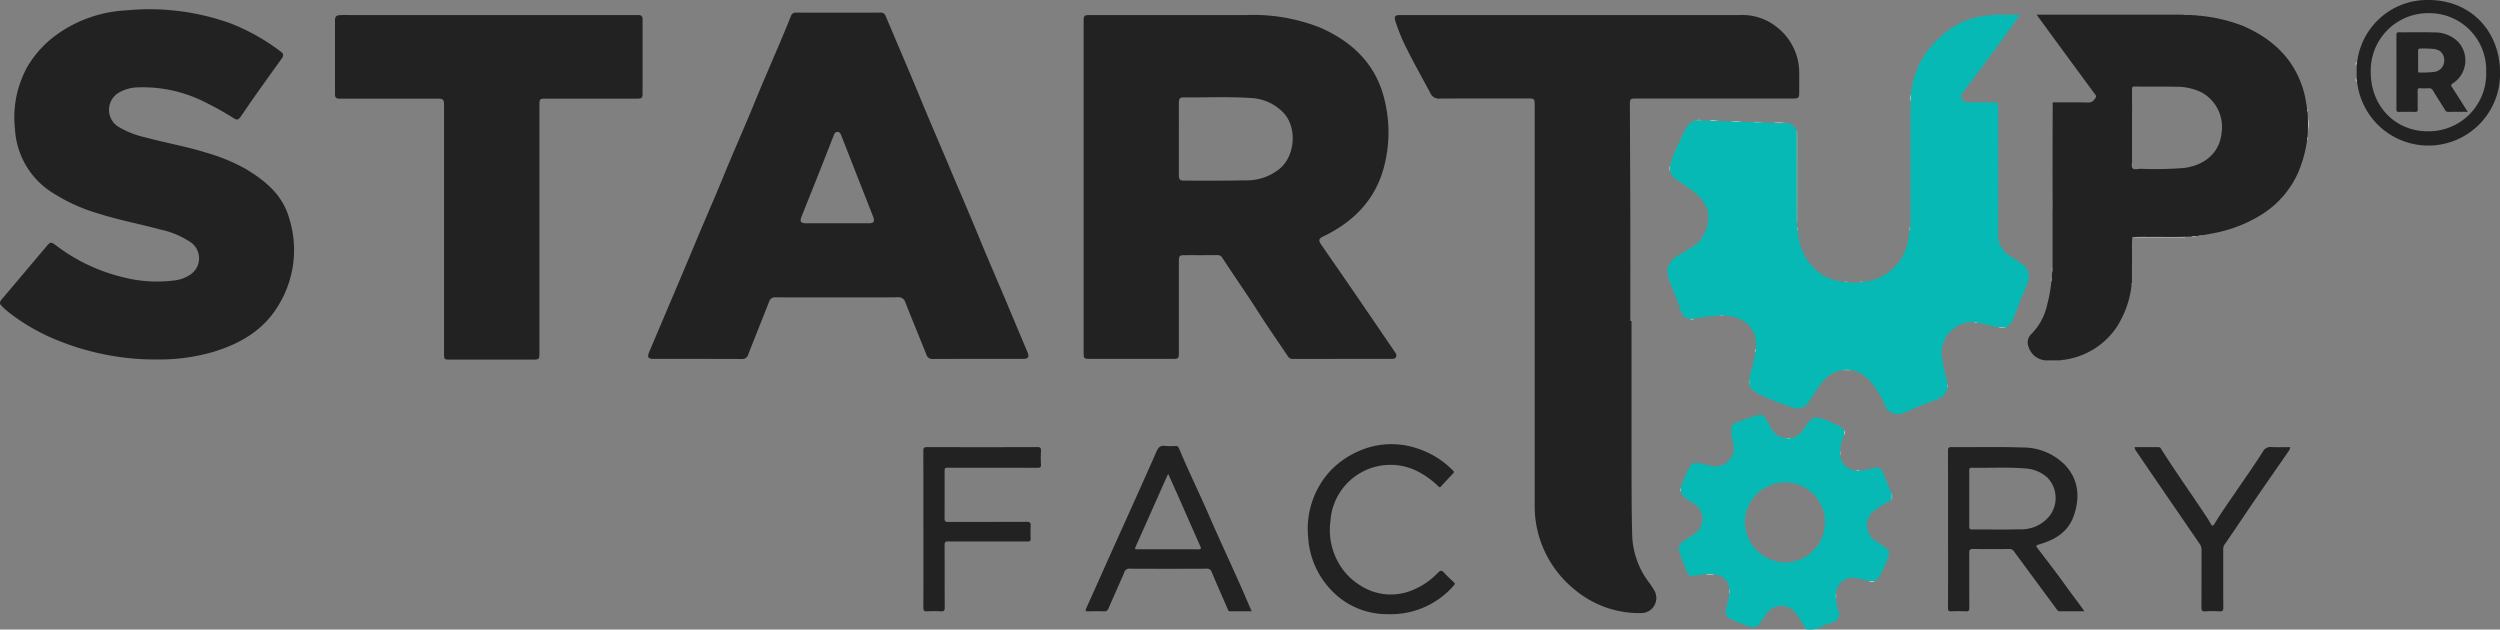 <svg xmlns="http://www.w3.org/2000/svg" width="394" height="99.211" viewBox="0 0 394 99.211">
  <rect x="0" y="0" width="394" height="99.211" fill="#808080" stroke="none"/>
  <g id="Grupo_85" data-name="Grupo 85" transform="translate(-434.378 -1347.203)">
    <path id="Trazado_465" data-name="Trazado 465" d="M118.855,5.976c-.014.166-.041.33-.041.5q-.02,5.374-.035,10.748c0,1.893.016,3.784.025,5.678-.147-.18-.082-.392-.082-.588q-.008-7.858,0-15.719c0-.207-.1-.45.133-.613" transform="translate(639.058 1357.353)" fill="#fcfcfc"/>
    <path id="Trazado_466" data-name="Trazado 466" d="M104.014,22.219a8.6,8.6,0,0,1-.084-.877q0-6.865,0-13.731c.12.123.087.275.087.422q0,7.09-.005,14.186" transform="translate(613.588 1360.172)" fill="#fcfcfc"/>
    <path id="Trazado_467" data-name="Trazado 467" d="M123.351,13.841a1.287,1.287,0,0,1,.262-.057l8.173-.033c-.177.15-.39.087-.588.087q-3.923.008-7.846,0" transform="translate(647.078 1370.76)" fill="#fcfcfc"/>
    <path id="Trazado_468" data-name="Trazado 468" d="M104.845,7.252a12.312,12.312,0,0,1-2.239-.079,11.191,11.191,0,0,1,2.239.079" transform="translate(611.306 1359.384)" fill="#fcfcfc"/>
    <path id="Trazado_469" data-name="Trazado 469" d="M133.507,9.054l-.005-2.22a5.909,5.909,0,0,1,.005,2.22" transform="translate(664.582 1358.832)" fill="#fcfcfc"/>
    <path id="Trazado_470" data-name="Trazado 470" d="M118.422,20.906l1.891,0a4.142,4.142,0,0,1-1.891,0" transform="translate(638.579 1383.097)" fill="#fcfcfc"/>
    <path id="Trazado_471" data-name="Trazado 471" d="M101.9,7.175a9.121,9.121,0,0,1-1.787-.087,7.146,7.146,0,0,1,1.787.087" transform="translate(607.003 1359.246)" fill="#fcfcfc"/>
    <path id="Trazado_472" data-name="Trazado 472" d="M100.565,7.13a8.351,8.351,0,0,1-1.689-.079,6.38,6.38,0,0,1,1.689.079" transform="translate(604.875 1359.174)" fill="#fcfcfc"/>
    <path id="Trazado_473" data-name="Trazado 473" d="M103.071,7.215a8.653,8.653,0,0,1-1.7-.079,6.029,6.029,0,0,1,1.7.079" transform="translate(609.177 1359.315)" fill="#fcfcfc"/>
    <path id="Trazado_475" data-name="Trazado 475" d="M98.668,33.345a2.367,2.367,0,0,1,1.376.008l-1.376-.008" transform="translate(604.516 1404.377)" fill="#fcfcfc"/>
    <path id="Trazado_476" data-name="Trazado 476" d="M118.8,15.338a5.636,5.636,0,0,1-.076,1.37,3.863,3.863,0,0,1,.076-1.37" transform="translate(639.063 1373.496)" fill="#fcfcfc"/>
    <path id="Trazado_477" data-name="Trazado 477" d="M106.614,21.529a1.987,1.987,0,0,1,1.264.008l-1.264-.008" transform="translate(618.218 1384)" fill="#fcfcfc"/>
    <path id="Trazado_478" data-name="Trazado 478" d="M115.6,18.989l1.218-.005a1.814,1.814,0,0,1-1.218.005" transform="translate(633.708 1379.783)" fill="#fcfcfc"/>
    <path id="Trazado_479" data-name="Trazado 479" d="M109.408,29.695c.005-.371.011-.741.019-1.109a1.267,1.267,0,0,1-.019,1.109" transform="translate(623.036 1396.34)" fill="#fcfcfc"/>
    <path id="Trazado_480" data-name="Trazado 480" d="M110.6,5.526a4.254,4.254,0,0,1-.079,1.114,3.074,3.074,0,0,1,.079-1.114" transform="translate(624.94 1356.577)" fill="#fcfcfc"/>
    <path id="Trazado_481" data-name="Trazado 481" d="M96.682,9.615c0,.33,0,.659.005.989a1.271,1.271,0,0,1-.005-.989" transform="translate(600.923 1363.628)" fill="#fcfcfc"/>
    <path id="Trazado_482" data-name="Trazado 482" d="M108.1,33.665l.994,0a1.216,1.216,0,0,1-.994,0" transform="translate(620.782 1405.093)" fill="#fcfcfc"/>
    <path id="Trazado_484" data-name="Trazado 484" d="M98.991,7.1l-.883,0a.97.97,0,0,1,.883,0" transform="translate(603.551 1359.101)" fill="#fcfcfc"/>
    <path id="Trazado_485" data-name="Trazado 485" d="M106.277,35.3a1.1,1.1,0,0,1,0-.918V35.3" transform="translate(617.464 1406.34)" fill="#fcfcfc"/>
    <path id="Trazado_486" data-name="Trazado 486" d="M100.031,34.1a1.314,1.314,0,0,1,.008.929l-.008-.929" transform="translate(606.866 1405.85)" fill="#fcfcfc"/>
    <path id="Trazado_487" data-name="Trazado 487" d="M104.215,25.4a1.09,1.09,0,0,1-.913,0l.913,0" transform="translate(612.507 1390.839)" fill="#fcfcfc"/>
    <path id="Trazado_488" data-name="Trazado 488" d="M97.739,18.5h.768a.8.8,0,0,1-.768,0" transform="translate(602.914 1378.94)" fill="#fcfcfc"/>
    <path id="Trazado_489" data-name="Trazado 489" d="M106.673,25.716l.008-.768a.78.78,0,0,1-.008.768" transform="translate(618.32 1390.067)" fill="#fcfcfc"/>
    <path id="Trazado_490" data-name="Trazado 490" d="M126.768,13.794a1.6,1.6,0,0,1,.689-.082c-.212.166-.458.065-.689.082" transform="translate(652.97 1370.685)" fill="#fcfcfc"/>
    <path id="Trazado_491" data-name="Trazado 491" d="M118.762,16.114a1.418,1.418,0,0,1-.087.673c.022-.223-.079-.466.087-.673" transform="translate(638.996 1374.834)" fill="#fcfcfc"/>
    <path id="Trazado_492" data-name="Trazado 492" d="M101.267,22.045V22.7a.616.616,0,0,1,0-.654" transform="translate(608.835 1385.061)" fill="#fcfcfc"/>
    <path id="Trazado_494" data-name="Trazado 494" d="M108.071,27.282a.965.965,0,0,1-.714-.005l.714.005" transform="translate(619.499 1394.083)" fill="#fcfcfc"/>
    <path id="Trazado_495" data-name="Trazado 495" d="M123.307,16.967a1.25,1.25,0,0,1,.076-.575c-.008.193.071.4-.076.575" transform="translate(646.994 1375.314)" fill="#fcfcfc"/>
    <path id="Trazado_496" data-name="Trazado 496" d="M112.659,22.837c0-.183-.005-.365-.005-.548a.438.438,0,0,1,.005.548" transform="translate(628.633 1385.481)" fill="#fcfcfc"/>
    <path id="Trazado_497" data-name="Trazado 497" d="M106.5,26.76a.709.709,0,0,1-.005-.6c0,.2,0,.4.005.6" transform="translate(617.907 1392.159)" fill="#fcfcfc"/>
    <path id="Trazado_498" data-name="Trazado 498" d="M97.3,28.3c0,.183,0,.362,0,.545a.442.442,0,0,1,0-.545" transform="translate(601.985 1395.846)" fill="#fcfcfc"/>
    <path id="Trazado_499" data-name="Trazado 499" d="M136.294,4.57a1.285,1.285,0,0,1,.079.591c-.155-.18-.073-.392-.079-.591" transform="translate(669.367 1354.928)" fill="#fcfcfc"/>
    <path id="Trazado_500" data-name="Trazado 500" d="M99.491,18.361a.7.7,0,0,1,.6,0h-.6" transform="translate(605.936 1378.594)" fill="#fcfcfc"/>
    <path id="Trazado_501" data-name="Trazado 501" d="M127.183,13.758a1.051,1.051,0,0,1,.564-.087c-.169.153-.373.071-.564.087" transform="translate(653.686 1370.614)" fill="#fcfcfc"/>
    <path id="Trazado_502" data-name="Trazado 502" d="M104.062,13.773a.929.929,0,0,1-.087-.561c.155.169.068.373.087.561" transform="translate(613.656 1369.83)" fill="#fcfcfc"/>
    <path id="Trazado_503" data-name="Trazado 503" d="M133.547,6.9a1.042,1.042,0,0,1-.082-.561c.147.169.065.373.082.561" transform="translate(664.51 1357.985)" fill="#fcfcfc"/>
    <path id="Trazado_504" data-name="Trazado 504" d="M110.566,13.172a1.023,1.023,0,0,1-.079.583c.011-.2-.074-.406.079-.583" transform="translate(624.872 1369.761)" fill="#fcfcfc"/>
    <path id="Trazado_505" data-name="Trazado 505" d="M136.364,3.644a1.135,1.135,0,0,1-.079.561c.014-.188-.063-.39.079-.561" transform="translate(669.366 1353.332)" fill="#fcfcfc"/>
    <path id="Trazado_506" data-name="Trazado 506" d="M108.143,16.37a.974.974,0,0,1-.575.084c.174-.158.381-.071.575-.084" transform="translate(619.863 1375.255)" fill="#fcfcfc"/>
    <path id="Trazado_507" data-name="Trazado 507" d="M139.843,8.358a1.125,1.125,0,0,1,.561.079c-.188-.014-.39.063-.561-.079" transform="translate(675.516 1361.454)" fill="#fcfcfc"/>
    <path id="Trazado_508" data-name="Trazado 508" d="M133.465,8.547a1.106,1.106,0,0,1,.082-.578c-.011.2.071.4-.082.578" transform="translate(664.506 1360.79)" fill="#fcfcfc"/>
    <path id="Trazado_509" data-name="Trazado 509" d="M101.637,20.245a.9.9,0,0,1-.084.558c.016-.188-.068-.39.084-.558" transform="translate(609.475 1381.957)" fill="#fcfcfc"/>
    <path id="Trazado_510" data-name="Trazado 510" d="M114.2,18.7a.978.978,0,0,1,.583.082c-.2-.011-.406.076-.583-.082" transform="translate(631.306 1379.284)" fill="#fcfcfc"/>
    <path id="Trazado_511" data-name="Trazado 511" d="M107.274,16.452a.953.953,0,0,1-.575-.084c.193.014.4-.071.575.084" transform="translate(618.364 1375.253)" fill="#fcfcfc"/>
    <path id="Trazado_512" data-name="Trazado 512" d="M148.6,50.16c-1.1-.1-2.128-.534-3.212-.706-.183-.1-.4,0-.583-.079a4.889,4.889,0,0,0-5.146,4.814,19.345,19.345,0,0,0,.7,3.727c.076.414.147.828.221,1.245a1.151,1.151,0,0,1,.005.545,2.318,2.318,0,0,1-1.73,1.853c-1.692.632-3.362,1.338-5.021,2.057a2.24,2.24,0,0,1-3.133-1.2,11.649,11.649,0,0,0-2.871-4.3,4.324,4.324,0,0,0-2.441-1.191,3.236,3.236,0,0,0-1.264-.005A4.823,4.823,0,0,0,120.9,58.8c-.9,1.033-1.482,2.286-2.335,3.354a1.959,1.959,0,0,1-2.354.659,36.889,36.889,0,0,1-5.168-2.024,8.084,8.084,0,0,1-1.267-.825,1.031,1.031,0,0,1-.384-.815,2.043,2.043,0,0,1,0-.657c.063-1.191.591-2.278.755-3.446.041-.3.114-.6.172-.9.123-.172,0-.381.087-.561.3-3.381-1.956-5.174-5.089-5.247a.814.814,0,0,0-.6,0,29.934,29.934,0,0,0-4,.479,2.289,2.289,0,0,1-.771,0c-1.049-.087-1.3-.943-1.539-1.711-.392-1.253-.915-2.449-1.4-3.664a4.367,4.367,0,0,1-.469-2.757,3.64,3.64,0,0,1,1.923-2c.91-.553,1.817-1.106,2.692-1.716a5.9,5.9,0,0,0,1.746-4.588c-.305-2-1.632-3.16-3.155-4.212-.678-.471-1.379-.915-2.041-1.408a1.907,1.907,0,0,1-.8-1.144,3.876,3.876,0,0,1-.005-.989,17.322,17.322,0,0,1,1.452-3.675,15.78,15.78,0,0,1,1.136-2.3,2.106,2.106,0,0,1,1.463-1.076,2.479,2.479,0,0,1,.885,0c.4.008.806.016,1.21.027.558.125,1.131-.014,1.689.076l1.673.03c.591.144,1.2-.022,1.787.087q.826.016,1.648.03c.561.128,1.136-.019,1.7.079.556.011,1.109.019,1.665.027.744.136,1.5-.011,2.239.082a1.608,1.608,0,0,1,1.368,1.144,2.071,2.071,0,0,1,.03.608q0,6.7.005,13.4a1.288,1.288,0,0,0,.046.6c.011.218.019.436.027.654.09.177-.033.387.09.558a9.068,9.068,0,0,0,2.239,5.549,7.348,7.348,0,0,0,5.105,2.471c.18.109.392,0,.575.084a10.131,10.131,0,0,0,1.8,0c.183-.084.392.025.572-.084a7.361,7.361,0,0,0,3.961-1.479,7.761,7.761,0,0,0,3.163-5.3c.068-.444.152-.885.232-1.327.1-.185,0-.4.076-.583.014-.24.041-.479.041-.719q0-9.329,0-18.662c0-.112-.008-.223-.014-.332.131-.365,0-.746.079-1.114a13.531,13.531,0,0,1,2.615-6.9A17.426,17.426,0,0,1,140.3,3.7a12.209,12.209,0,0,1,5.65-2.536c.4-.082.8-.117,1.2-.177.335-.1.689.046,1.022-.082h3.879c-.55.757-1.054,1.43-1.536,2.117-2.43,3.465-5.013,6.822-7.533,10.219a.772.772,0,0,0-.139.877,1,1,0,0,0,.9.616c1.43-.027,2.863.011,4.294-.019.444-.008.556.12.556.558-.014,6.626.005,13.254-.019,19.879a4.056,4.056,0,0,0,2.171,3.978,12.418,12.418,0,0,1,1.373.918,2.4,2.4,0,0,1,1.054,3.207,12.4,12.4,0,0,1-.569,1.487c-.681,1.425-1.079,2.961-1.771,4.381a1.794,1.794,0,0,1-1.008,1.03,5.059,5.059,0,0,1-1.218.005" transform="translate(600.704 1348.612)" fill="#07b9b4"/>
    <path id="Trazado_513" data-name="Trazado 513" d="M127.885,39.163a16.9,16.9,0,0,1,2.711-1.67,2.551,2.551,0,0,0,.019-1.112c-.417-1.03-.836-2.06-1.25-3.092-.343-.85-.747-1.046-1.645-.861a9.6,9.6,0,0,1-2,.4,1.087,1.087,0,0,1-.714-.005,2.6,2.6,0,0,1-2.444-2.441.788.788,0,0,1-.005-.6,5.965,5.965,0,0,1,.586-2.536,2.083,2.083,0,0,0,.011-.768c-.142-.163-.221-.371-.439-.482a15.051,15.051,0,0,0-3.585-1.485,1.221,1.221,0,0,0-1.25.354,17.548,17.548,0,0,0-1.188,1.558,2.843,2.843,0,0,1-1.817,1.275,1.625,1.625,0,0,1-.913,0,2.56,2.56,0,0,1-2.106-1.237c-.381-.558-.662-1.185-1.013-1.768a1.043,1.043,0,0,0-1.379-.567,28.681,28.681,0,0,0-3.288,1.122,1.215,1.215,0,0,0-.809,1.291,8.733,8.733,0,0,0,.4,2.3,2.963,2.963,0,0,1-2.787,3.332,17.457,17.457,0,0,1-2.209-.411c-.646-.125-1.373-.4-1.812.313A11.48,11.48,0,0,0,97.435,35.6a1.267,1.267,0,0,0,0,.545c.1.61.594.885,1.024,1.221.621.485,1.4.76,1.863,1.455a2.789,2.789,0,0,1-.662,3.907c-.572.46-1.223.823-1.836,1.234a1.443,1.443,0,0,0-.643,1.654c.286,1.09.853,2.073,1.169,3.157a.921.921,0,0,0,.967.643c.689.011,1.335-.286,2.021-.24a3.766,3.766,0,0,1,1.376.005c1.37.259,2.209.926,2.34,2.223a1.763,1.763,0,0,1,.005.929,8.051,8.051,0,0,1-.354,1.7c-.43,1.408-.207,1.853.888,2.329.806.351,1.621.692,2.452.975,1.087.371,1.381.24,2.019-.7.33-.49.648-.986,1.005-1.455a2.865,2.865,0,0,1,4.362-.049,12.885,12.885,0,0,1,1.468,2.308c.074.161.169.4.392.4a3.848,3.848,0,0,0,1.7-.144,25.038,25.038,0,0,1,2.392-.981,1.27,1.27,0,0,0,.91-1.695,8.981,8.981,0,0,1-.4-1.929,1.644,1.644,0,0,1,0-.918,2.643,2.643,0,0,1,3.2-2.406c.646.139,1.291.292,1.937.439a3.2,3.2,0,0,0,.994-.005,1.8,1.8,0,0,0,.716-.67,24.9,24.9,0,0,0,1.362-3c.292-.76.2-1.041-.469-1.586-.542-.441-1.174-.755-1.716-1.2a2.9,2.9,0,0,1-.038-4.593M113.669,47.3a6.519,6.519,0,0,1-6.16-6.345,6.329,6.329,0,0,1,6.359-6.252,6.228,6.228,0,0,1,6.261,6.628,6.293,6.293,0,0,1-6.459,5.969" transform="translate(601.848 1388.542)" fill="#07b9b4"/>
    <path id="Trazado_514" data-name="Trazado 514" d="M161.432,17.053c-.008-.256-.019-.515-.027-.774-.12-.174-.005-.381-.082-.561-.128-.738-.213-1.485-.392-2.209-1.319-5.3-4.792-8.7-9.68-10.821A25.385,25.385,0,0,0,144.667,1.1c-.215-.09-.46.041-.673-.087-.259-.008-.518-.019-.776-.03-.488-.084-.986.049-1.471-.076H118.7c1.011,1.384,1.929,2.648,2.855,3.909q3.057,4.172,6.13,8.342c.2.267.526.531.311.845-.251.36-.509.755-1.106.744-1.877-.044-3.754-.022-5.631-.027-.147.161-.074.354-.074.531q-.008,7.948,0,15.894a1.78,1.78,0,0,0,.025.5q0,4.295,0,8.584c-.093.452.046.918-.076,1.37-.011.248-.022.5-.03.746-.1.215.038.46-.09.673a21.822,21.822,0,0,1-.638,3.528,9.321,9.321,0,0,1-2.5,4.68,1.849,1.849,0,0,0-.444,2.062,3.053,3.053,0,0,0,2.912,2.109,12.552,12.552,0,0,0,1.893,0c.556-.084,1.12-.133,1.667-.259a11.878,11.878,0,0,0,7.416-5,15.4,15.4,0,0,0,2.327-6.468c.074-.185-.027-.4.079-.575,0-1.057-.005-2.111.008-3.168.019-1.313-.054-2.626.041-3.937a18.029,18.029,0,0,1,2.544-.057c1.964-.03,3.928.038,5.89-.033l.874-.033c.218-.114.466.008.689-.082l.441-.025c.172-.12.384,0,.564-.087.662-.12,1.327-.221,1.983-.36a21.8,21.8,0,0,0,7.4-2.91,14.976,14.976,0,0,0,5.68-6.443,20.024,20.024,0,0,0,1.479-5.236c.079-.185-.027-.4.079-.578.014-.291.024-.583.038-.872a18.328,18.328,0,0,0-.005-2.223M147.865,19.4c-.292,3.4-2.809,5.239-5.887,5.661a58.3,58.3,0,0,1-6.9.133c-.436.008-1.016.207-1.269-.1-.213-.253-.071-.812-.071-1.237q0-2.587,0-5.174c0-2,.008-4.007-.005-6.01,0-.319.044-.45.414-.444,2.267.025,4.533-.005,6.8.038a8.926,8.926,0,0,1,3.809.918,6.224,6.224,0,0,1,3.114,6.209" transform="translate(636.651 1348.61)" fill="#222223"/>
    <path id="Trazado_515" data-name="Trazado 515" d="M117.993,49.155q0,11.193,0,22.386c.008,3.8,0,7.609.106,11.412a12.917,12.917,0,0,0,2.6,7.337,13.632,13.632,0,0,1,.861,1.291,2.376,2.376,0,0,1-2.032,3.6,15.833,15.833,0,0,1-10.543-3.74A16.91,16.91,0,0,1,102.974,81.2a16.288,16.288,0,0,1-.242-2.771q0-31.47,0-62.938V15.1c-.005-.959-.065-1.022-1.011-1.022-4.629,0-9.26-.014-13.889.016a1.452,1.452,0,0,1-1.55-.877c-1.226-2.31-2.525-4.58-3.689-6.923A29.03,29.03,0,0,1,80.825,2.04c-.289-.921-.158-1.112.785-1.112q26.779,0,53.555,0a8.648,8.648,0,0,1,5.7,1.88,9.118,9.118,0,0,1,3.553,7.067c.019,1.112,0,2.226,0,3.34,0,.73-.142.869-.885.869H118.824c-1.057,0-1.1.033-1.09,1.1q.033,8.606.065,17.207.016,8.381,0,16.763h.191" transform="translate(573.515 1348.645)" fill="#222223"/>
    <path id="Trazado_516" data-name="Trazado 516" d="M62.687,28.026V1.963C62.687,1,62.761.93,63.744.93q12.272,0,24.544,0A28.74,28.74,0,0,1,99.912,2.889c5.073,2.209,8.813,5.737,10.17,11.3a21.387,21.387,0,0,1-.06,10.679c-1.354,5.133-4.7,8.549-9.353,10.848-.084.041-.169.076-.253.117-.657.324-.744.618-.327,1.223,1.673,2.43,3.359,4.852,5.029,7.285q3.335,4.867,6.653,9.742c.153.223.289.444.161.716-.142.3-.417.321-.711.321q-7.781,0-15.561.005a.887.887,0,0,1-.817-.458c-1.545-2.316-3.147-4.6-4.64-6.944-1.833-2.88-3.8-5.672-5.658-8.53a.852.852,0,0,0-.817-.43c-1.711.019-3.422.008-5.133.011-.779,0-.9.123-.9.91v14.48c0,.872-.082.954-.956.954H63.681c-.91,0-.994-.082-.994-.973V28.026m15.006-7.59q0,2.869,0,5.737c0,.657.18.855.809.853,3.217,0,6.435.027,9.65-.044A8.2,8.2,0,0,0,93.69,25.06c2.4-2.136,2.651-6.582.376-8.849a7.558,7.558,0,0,0-4.966-2.2c-3.547-.245-7.1-.068-10.652-.106-.564-.005-.752.215-.752.8-.005,1.912,0,3.825,0,5.737" transform="translate(542.473 1348.644)" fill="#222223"/>
    <path id="Trazado_517" data-name="Trazado 517" d="M67.247,45.669c-3.217,0-6.435.011-9.652-.011a.954.954,0,0,0-1.041.7c-1.087,2.779-2.212,5.544-3.294,8.326a.943.943,0,0,1-1.032.692c-4.612-.019-9.225-.011-13.837-.014-.924,0-1.082-.256-.714-1.122C40.1,48.5,42.559,42.776,44.951,37.025c1.5-3.593,3.076-7.151,4.547-10.756,1.515-3.708,3.16-7.358,4.672-11.066,1.477-3.621,3.059-7.2,4.569-10.8.42-1.008.845-2.016,1.245-3.035a.783.783,0,0,1,.828-.578q6.641.016,13.281,0a.8.8,0,0,1,.845.561c1.85,4.392,3.74,8.761,5.552,13.169,1.471,3.582,3.029,7.13,4.525,10.7,1.531,3.659,3.122,7.293,4.623,10.963,1.507,3.691,3.119,7.334,4.653,11.012.983,2.362,1.983,4.716,2.975,7.072.341.809.153,1.092-.727,1.092-4.724,0-9.448-.008-14.169.014a.949.949,0,0,1-1.03-.706c-1.092-2.738-2.226-5.457-3.307-8.2a1.092,1.092,0,0,0-1.191-.817c-3.2.033-6.4.016-9.6.016m.022-11.677q2.48,0,4.964,0c.842,0,1.022-.281.711-1.076q-2.489-6.338-4.975-12.676c-.117-.3-.207-.629-.6-.646-.428-.019-.534.33-.657.643-.809,2.051-1.61,4.106-2.425,6.157-.866,2.188-1.749,4.373-2.621,6.56-.3.755-.114,1.035.692,1.038q2.456,0,4.909,0" transform="translate(499.031 1348.403)" fill="#222223"/>
    <path id="Trazado_518" data-name="Trazado 518" d="M24.858,55.78A41.02,41.02,0,0,1,7.572,52.116a32.215,32.215,0,0,1-6.22-3.787A14.228,14.228,0,0,1,.211,47.286c-.349-.335-.218-.657.052-.975q1.982-2.337,3.956-4.68,1.6-1.9,3.2-3.787c.5-.586.659-.6,1.291-.131A28.4,28.4,0,0,0,19.333,42.8a21.393,21.393,0,0,0,8.233.512,5.578,5.578,0,0,0,2.566-1.008,3.081,3.081,0,0,0-.033-4.966,13.489,13.489,0,0,0-4.928-2.06c-3.147-.869-6.369-1.452-9.486-2.449a27.658,27.658,0,0,1-8.04-3.746A12.67,12.67,0,0,1,2.36,19.465,16.477,16.477,0,0,1,4.371,9.54,16.782,16.782,0,0,1,9.122,4.448,20.614,20.614,0,0,1,19.921.754,37.766,37.766,0,0,1,36.48,2.863a33.023,33.023,0,0,1,7.805,4.422c.425.308.428.632.133,1.041q-2.166,3-4.307,6.026c-.738,1.043-1.447,2.109-2.177,3.155-.376.537-.61.575-1.158.215a45.079,45.079,0,0,0-4.37-2.444A21.552,21.552,0,0,0,21.618,12.9a6.008,6.008,0,0,0-2.817.785,3.144,3.144,0,0,0-.218,5.372A14.211,14.211,0,0,0,23.019,20.8c3.114.853,6.307,1.392,9.393,2.359a29.136,29.136,0,0,1,6.081,2.46c3.13,1.831,5.928,4.059,7.021,7.7A16.7,16.7,0,0,1,43.7,47.537c-2.337,3.735-5.9,5.746-9.971,7.012a30.613,30.613,0,0,1-8.87,1.231" transform="translate(434.379 1348.079)" fill="#222223"/>
    <path id="Trazado_519" data-name="Trazado 519" d="M43.7.93H66.684c.185,0,.37,0,.556.005a.558.558,0,0,1,.613.629c0,.351,0,.706,0,1.057V13.206c0,.8-.1.9-.9.9q-7.2,0-14.4,0c-.877,0-.954.076-.954.956q0,19.55,0,39.105c0,1.013-.054,1.065-1.071,1.065H37.424c-.8,0-.861-.06-.861-.858V15.494c0-.147,0-.3,0-.444-.011-.8-.153-.943-.94-.943q-7.589,0-15.177,0c-.131,0-.259,0-.39,0-.46.008-.689-.2-.678-.673.011-.594,0-1.188,0-1.782q0-4.9,0-9.8c0-.681.191-.891.88-.913C20.781.916,21.3.93,21.825.93H43.7" transform="translate(467.794 1348.644)" fill="#222223"/>
    <path id="Trazado_520" data-name="Trazado 520" d="M134.183,51.8c-1.379,0-2.637-.008-3.9,0-.283,0-.376-.2-.5-.37q-3.343-4.516-6.675-9.045a.846.846,0,0,0-.776-.4c-1.9.019-3.792.027-5.688-.005-.515-.008-.61.163-.608.635.022,2.877,0,5.754.019,8.631,0,.428-.1.586-.548.564-.763-.038-1.526-.035-2.288,0-.411.019-.531-.1-.529-.52.019-2.822.011-5.645.011-8.464q0-8.161-.008-16.319c0-.4.049-.58.529-.578,3.719.027,7.44-.068,11.156.057a9.314,9.314,0,0,1,6.767,2.768c2.16,2.332,2.373,5.111,1.365,8.007-.875,2.515-2.9,3.749-5.321,4.46-.711.21-.711.2-.275.782,1.419,1.883,2.882,3.735,4.242,5.658.962,1.359,2.005,2.662,3.029,4.141M116.044,34.021c0,1.466.008,2.931-.005,4.4-.005.349.079.49.46.488,2.509-.014,5.021.044,7.527-.027a5.69,5.69,0,0,0,4.648-2.076,4.647,4.647,0,0,0-.332-6.092,5.694,5.694,0,0,0-3.5-1.425c-2.8-.232-5.609-.049-8.413-.109-.406-.008-.39.226-.39.5.005,1.447,0,2.9,0,4.343" transform="translate(628.691 1391.739)" fill="#222223"/>
    <path id="Trazado_521" data-name="Trazado 521" d="M88.964,51.923c-1.171,0-2.267-.008-3.362.005-.346,0-.37-.267-.458-.471-.836-1.9-1.67-3.8-2.476-5.71a.742.742,0,0,0-.817-.534q-6.052.029-12.1,0a.779.779,0,0,0-.853.569c-.815,1.907-1.678,3.8-2.5,5.7a.628.628,0,0,1-.7.452c-.817-.03-1.637-.033-2.455,0-.46.016-.531-.079-.335-.509,1.474-3.258,2.926-6.528,4.392-9.789,2.226-4.953,4.479-9.895,6.658-14.869.316-.725.651-1,1.408-.9a10.656,10.656,0,0,0,1.616.008.461.461,0,0,1,.509.321c1.5,3.593,3.22,7.089,4.768,10.66,1.591,3.672,3.3,7.3,4.92,10.952.594,1.335,1.163,2.678,1.787,4.116M75.825,30.281a2.313,2.313,0,0,0-.125.2c-1.673,3.757-3.337,7.516-5.021,11.271-.2.455.063.4.335.4,3.179,0,6.359-.008,9.538.008.471,0,.471-.144.308-.509-1.152-2.591-2.288-5.187-3.433-7.781-.523-1.182-1.057-2.362-1.6-3.58" transform="translate(542.673 1391.616)" fill="#222223"/>
    <path id="Trazado_522" data-name="Trazado 522" d="M88.231,52.537a12.065,12.065,0,0,1-8.9-3.795,13.168,13.168,0,0,1-3.626-8.29,13.494,13.494,0,0,1,3.351-10.344,13.683,13.683,0,0,1,4.7-3.3,12.628,12.628,0,0,1,8.96-.447,13.754,13.754,0,0,1,5.819,3.555c.185.183.161.286.008.45-.64.673-1.28,1.346-1.9,2.038-.237.264-.349.055-.482-.071A13.7,13.7,0,0,0,93.451,30.3a9.478,9.478,0,0,0-14.235,7.527,10.522,10.522,0,0,0,2.441,8.285,10.24,10.24,0,0,0,2.487,2.035,8.78,8.78,0,0,0,8.113.553A11.483,11.483,0,0,0,96.2,45.963c.37-.368.583-.335.913.027.485.537,1.022,1.027,1.55,1.523.193.183.183.286.005.488a13.145,13.145,0,0,1-10.437,4.536" transform="translate(564.842 1391.457)" fill="#222223"/>
    <path id="Trazado_523" data-name="Trazado 523" d="M53.426,38.845c0-4.1.005-8.206-.014-12.309,0-.485.109-.618.61-.616q8.672.029,17.349,0c.458,0,.613.106.586.58a18.614,18.614,0,0,0,0,2.171c.022.436-.136.515-.537.512q-6.976-.016-13.946-.008c-.706,0-.706,0-.706.725,0,2.414.014,4.828-.011,7.239-.005.477.142.583.6.58,4.108-.016,8.217,0,12.328-.022.515,0,.678.147.646.654a18.587,18.587,0,0,0,0,1.948c.016.4-.131.5-.512.5-2.269-.014-4.539-.005-6.805-.005-1.9,0-3.792.011-5.691-.008-.436-.005-.559.117-.559.558.019,3.286,0,6.571.025,9.857.005.509-.147.627-.621.6a19.3,19.3,0,0,0-2.174,0c-.485.03-.575-.15-.575-.6.019-4.122.014-8.241.014-12.363" transform="translate(526.48 1391.745)" fill="#222223"/>
    <path id="Trazado_524" data-name="Trazado 524" d="M148.006,25.935a1.616,1.616,0,0,1-.335.744c-2.207,3.193-4.438,6.367-6.606,9.581-1.139,1.692-2.272,3.389-3.438,5.062a1.262,1.262,0,0,0-.18.79c0,3.027-.011,6.053.014,9.08,0,.49-.123.646-.618.616a16.9,16.9,0,0,0-2.229,0c-.529.035-.6-.166-.6-.627.019-3.008.005-6.018.016-9.026a1.635,1.635,0,0,0-.294-.978q-4.981-7.249-9.936-14.515a1.388,1.388,0,0,1-.316-.73c1.256,0,2.5,0,3.743,0a.388.388,0,0,1,.373.183c2.3,3.659,4.822,7.173,7.2,10.783a11.89,11.89,0,0,1,.632,1.041c.223.43.392.493.673.027,1.079-1.8,2.3-3.5,3.482-5.231,1.376-2.027,2.8-4.024,4.106-6.1a1.347,1.347,0,0,1,1.411-.716c.945.044,1.9.011,2.9.011" transform="translate(647.313 1391.744)" fill="#222223"/>
    <path id="Trazado_527" data-name="Trazado 527" d="M147.7.057a11.121,11.121,0,0,0-11.366,11.407,11.3,11.3,0,1,0,22.593-.087C158.873,5.029,154.37.079,147.7.057m-.125,20.689c-5.086.03-9-3.877-9.023-9.287a9.054,9.054,0,0,1,9.137-9.328,8.953,8.953,0,0,1,9.053,9.255,9.053,9.053,0,0,1-9.167,9.361" transform="translate(669.456 1347.146)" fill="#222223"/>
    <path id="Trazado_528" data-name="Trazado 528" d="M147.405,10.6c-.218-.327-.191-.439.147-.643a4.308,4.308,0,0,0,.8-6.525,5.179,5.179,0,0,0-3.732-1.482c-1.858-.052-3.719-.008-5.577-.019-.3,0-.417.063-.417.392q.016,5.872,0,11.747c0,.324.1.411.414.406.836-.019,1.675-.022,2.512,0,.346.011.444-.1.436-.441-.019-.945.005-1.893-.014-2.839-.005-.33.074-.474.433-.45a9.129,9.129,0,0,0,1.28,0,.684.684,0,0,1,.714.384c.61,1.013,1.251,2.008,1.877,3.01a.55.55,0,0,0,.518.335c.983-.019,1.967-.008,3.07-.008-.858-1.349-1.643-2.621-2.468-3.869m-2.893-2.414a16.792,16.792,0,0,1-2.22.084.506.506,0,0,1-.2-.025.5.5,0,0,1-.038-.237c.011-.518,0-1.038,0-1.558,0-.5.014-1-.005-1.5-.014-.327.079-.479.436-.458a15.122,15.122,0,0,1,2.22.09,2.3,2.3,0,0,1,.861.365,1.8,1.8,0,0,1,.6,1.474,1.772,1.772,0,0,1-1.659,1.765" transform="translate(673.424 1350.362)" fill="#222223"/>
  </g>
</svg>
